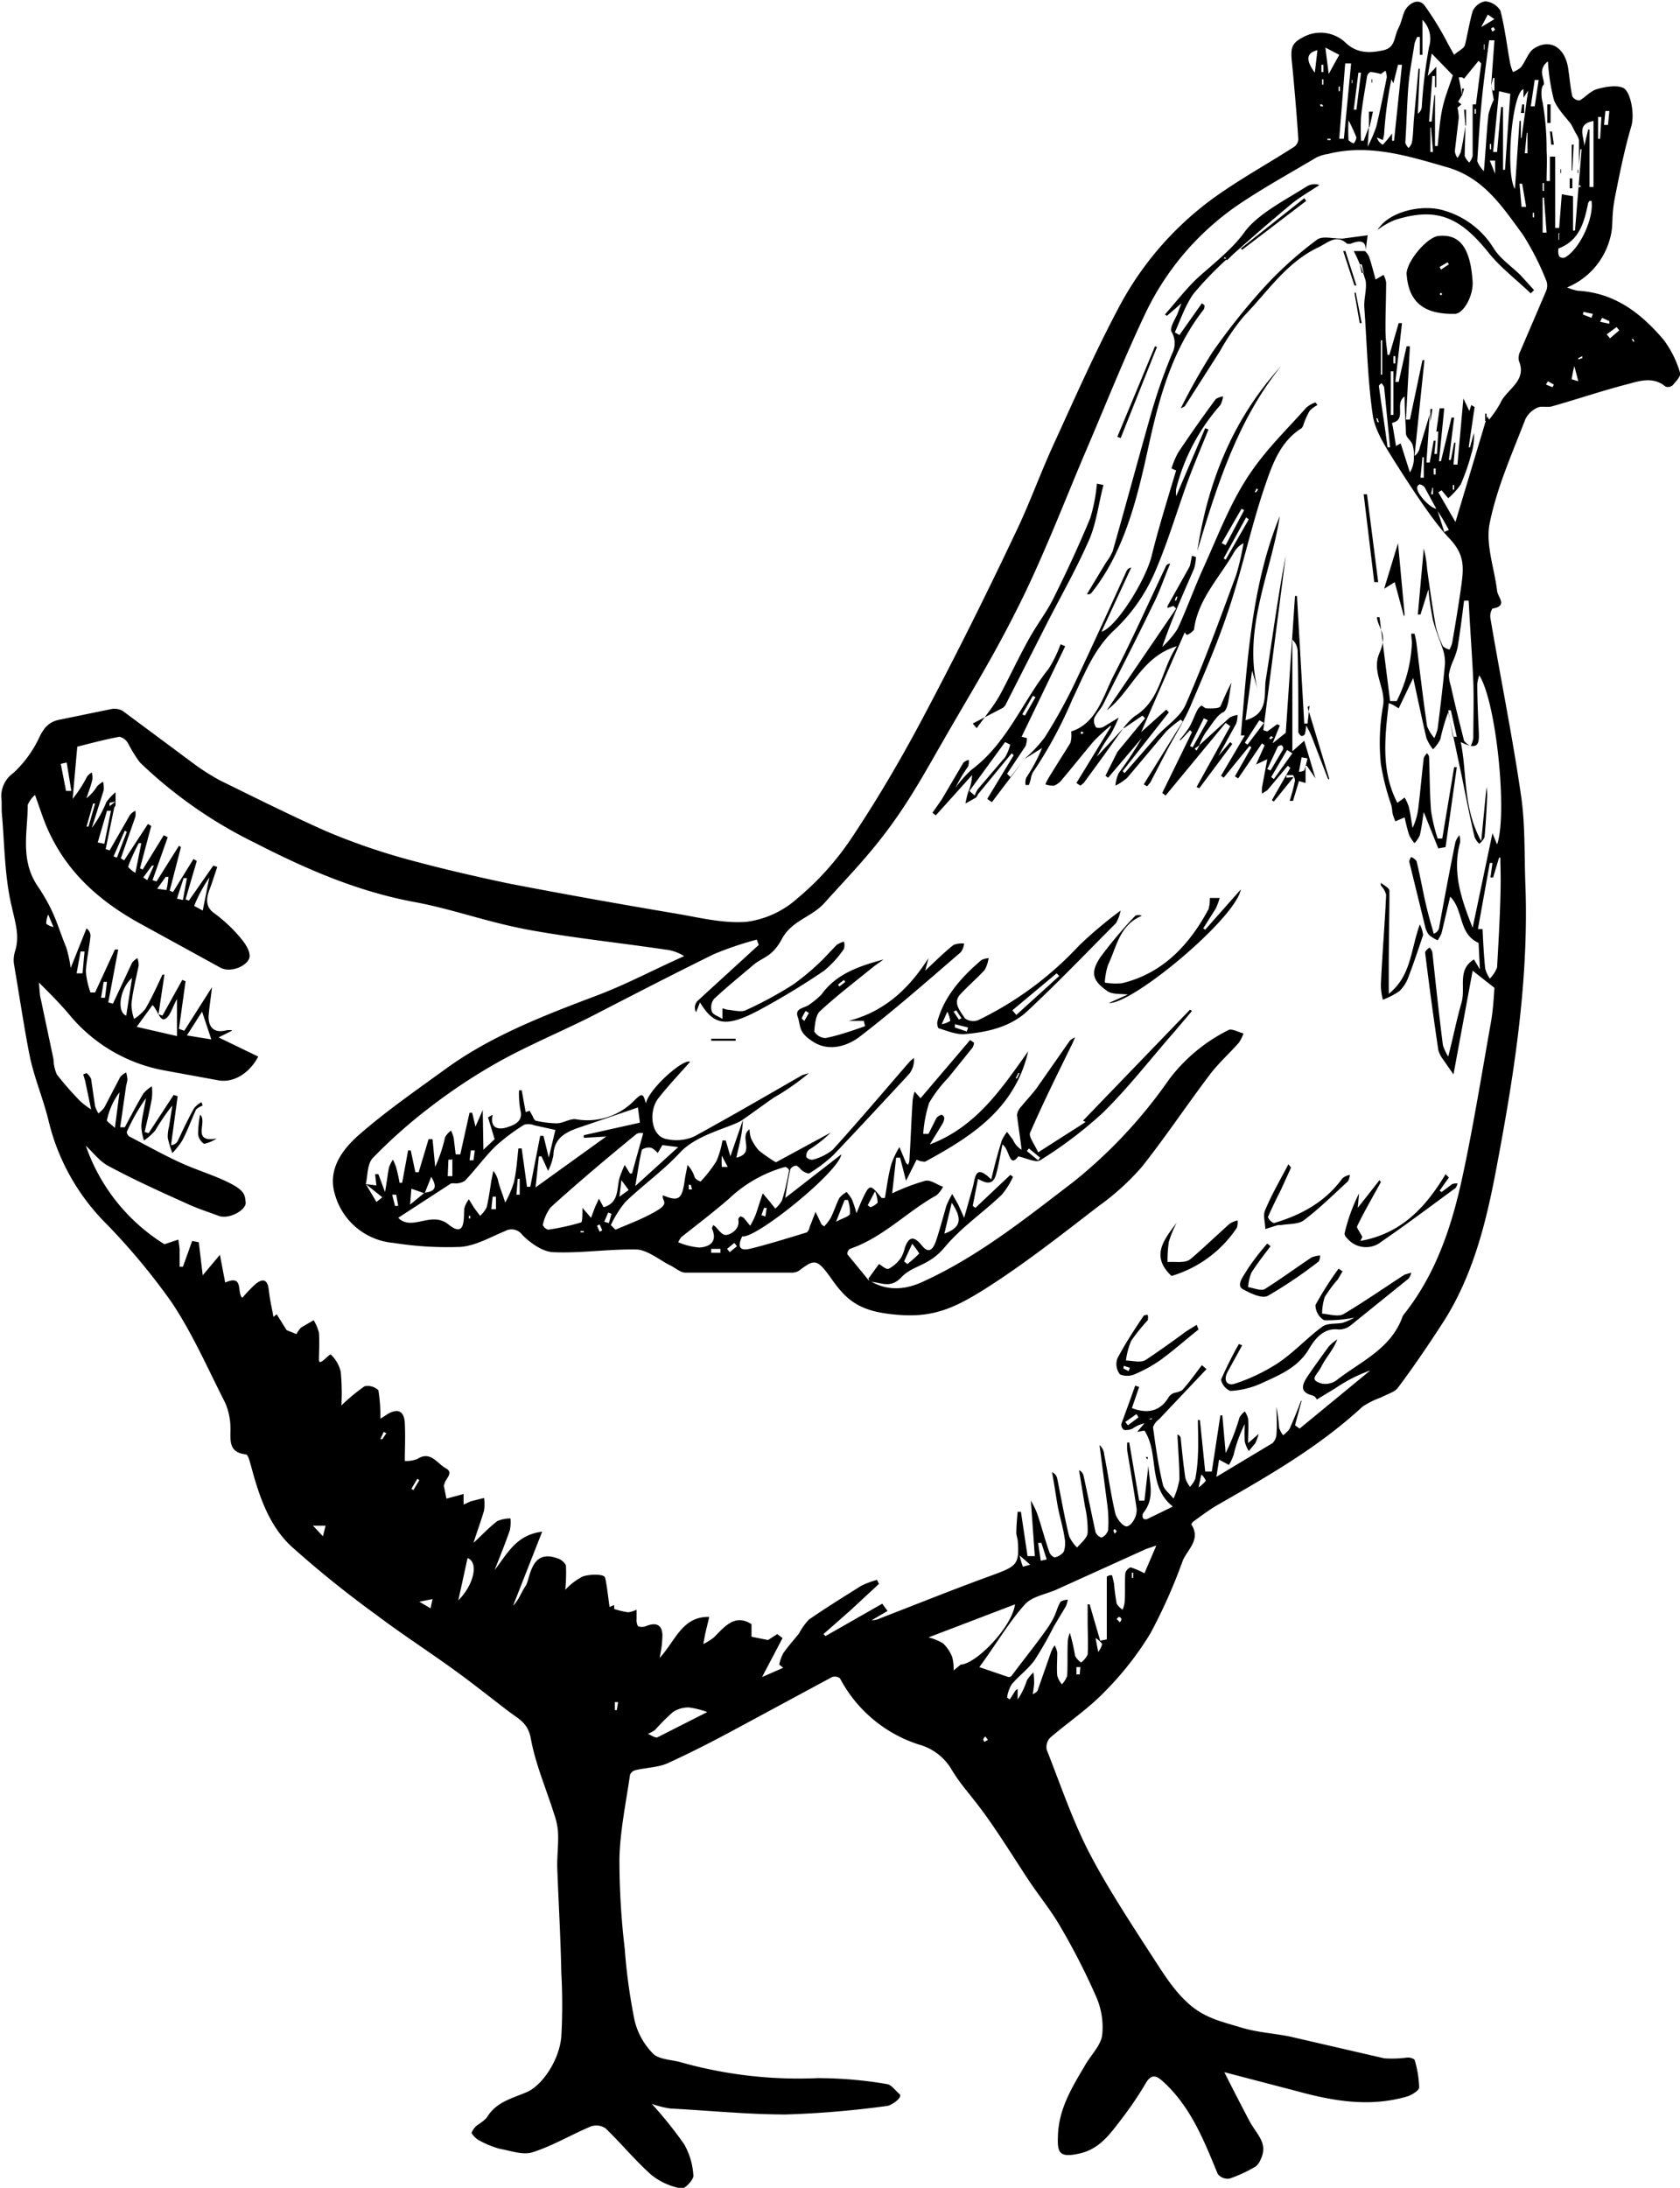 <svg id="chicken_meat_Image" data-name="chicken(meat) Image" xmlns="http://www.w3.org/2000/svg" viewBox="0 0 254.4 331.1"><title>chicken(meat)</title><path d="M260.6,52.5a7.9,7.9,0,0,0,1.6.5c5.6,0.3,9.6,3.4,13,7.4a15.4,15.4,0,0,1,2.5,5c0.2,0.5-.6,1.3-1.1,1.9a1.1,1.1,0,0,1-1.1.2c-1.8-1.5-3.8-.9-5.6-0.4-3.9,1-7.7,2.3-11.6,3.4-0.7.2-1.6-.1-2.2,0.2a3.8,3.8,0,0,0-1.8,1.7c-2,5.2-4.3,10.3-5.4,15.7-0.7,3.2.7,6.9,1.1,10.3,0.1,1,1.7,2.3-.7,2.7a2.1,2.1,0,0,0-.3,1.5c1.5,8.9,3.3,17.7,4.6,26.6,0.7,4.6.5,9.3,0.7,14,0.5,14.6-1.8,28.9-4.5,43.1-1.5,7.9-3.5,15.8-7.9,22.7-2.2,3.4-4.5,6.8-6.9,10-0.5.7-1.7,1-2.6,1.5a12.1,12.1,0,0,0-2.8,1.4c-6.6,6.1-14.3,10.5-22,14.9-1.2.7-2.4,1.6-3.5,2.4a1.1,1.1,0,0,0-.4.5c1.5,2.3-.6,3.8-1.3,5.5a81.4,81.4,0,0,1-4.9,11,47.6,47.6,0,0,1-6.9,8.8c-2.5,2.6-5.5,4.6-8.3,7a2.1,2.1,0,0,0-.5,1.8c2.1,5.3,3.9,10.7,6.5,15.7s6.2,10.5,9.5,15.6c1.7,2.6,3.4,5.4,5.8,7.4s4.9,2.5,7.5,3.3,5,0.9,7.5,1.4l14.3,3.3a17.2,17.2,0,0,0,3.4-.1,1.7,1.7,0,0,1,1.2.3,15.9,15.9,0,0,1,.7,4.2c0,0.5-1.2,1.2-1.9,1.4-5.6,1.6-11,.7-16.5-0.8l-11.1-2.9c1.3,2.6,2.5,4.9,3.7,7.2s3,3.5,1.8,6a2.5,2.5,0,0,1-.8,1.1,21.6,21.6,0,0,1-3.9,1.8,1.9,1.9,0,0,1-1.8-.7c-2.1-5.1-4.1-10.2-8.3-14-0.8-.7-1.6-1.3-2.5.1a53.4,53.4,0,0,1-3.7,5.5c-1.7,2.2-3.3,4.6-6.4,5.3s-3.4-.1-3.3-2.6c0.1-4.2,2.2-7.5,4.2-10.9,0.9-1.5,2.3-2.9,2.5-4.4a11.4,11.4,0,0,0-.9-5.8,100.2,100.2,0,0,0-5.3-10.4c-1.4-2.5-3.3-4.8-4.9-7.2s-4.2-6.6-6.5-9.8-3.7-4.5-5.2-7a8.3,8.3,0,0,0-5-3.8,20.6,20.6,0,0,1-11.9-10,1.3,1.3,0,0,0-1.2-.2l-14.1,7.6c-3.5,1.9-7,3.7-10.7,5.4-1.5.7-3.4,0.7-5,1.1a1.2,1.2,0,0,0-.8.7c-0.6,4.2-1.5,8.4-1.6,12.7a114.5,114.5,0,0,0,.8,13.6,86.9,86.9,0,0,0,1.5,10.9,10.7,10.7,0,0,0,2.8,5c0.9,0.9,2.8.9,4.2,1.3a65.6,65.6,0,0,0,20.7,2.4,62.2,62.2,0,0,1,10.5.9c0.7,0.1,1.3,1,1.9,1.5s-1.2,1.7-1.8,1.8a146.9,146.9,0,0,1-15.4,1.3c-5.8,0-11.7-.6-17.5-0.9a15.5,15.5,0,0,1-2.8-.7,61.2,61.2,0,0,1,4.9,6.1,10.8,10.8,0,0,1,1.4,4.8c0,0.6-1.3,2-1.8,1.9a10.2,10.2,0,0,1-4.5-2c-2.5-2.2-4.6-4.8-7-7.1a2.5,2.5,0,0,0-2.2-.3c-2.9,1.2-5.7,2.9-8.8,3.9-1.5.5-3.3-.2-5-0.5A14.2,14.2,0,0,1,96,333a3.2,3.2,0,0,1-1.3-1.2,2.8,2.8,0,0,1,.9-1.2,7.6,7.6,0,0,0,1.4-1.1c1.4-2.4,3.8-2.9,6.1-3.9s4.9-4.8,5.2-8.4a86.2,86.2,0,0,0,0-9.6c-0.1-5.2-.4-10.3-0.6-15.5-0.1-1.9.2-3.9,0.1-5.8a10.4,10.4,0,0,0-.6-2.8c-1.2-3.8-2.8-7.5-3.5-11.3-0.4-2.3-1.6-2.9-3.1-4s-5-3.9-7.6-5.8c-4.2-3.1-8.6-5.9-12.7-9a159.6,159.6,0,0,1-12.8-10.3c-3.5-3.2-5-7.8-6.2-12.3-0.2-.6-0.4-1.7-0.8-1.7-2.6-.3-2.3-2.1-2.3-3.9a9.8,9.8,0,0,0-.8-3.9c-2.6-5.1-4.9-10.4-8.1-15.2a98.4,98.4,0,0,0-10.3-12.3,32.8,32.8,0,0,1-8.3-15c-0.8-3.4-2.2-6.6-2.9-10s-1.6-9.3-2.4-14a4.5,4.5,0,0,1,.2-1.9c0.7-2.3,0-4.3-.5-6.6-1.1-4.5-1.1-9.3-1.5-14-0.1-.9,0-1.8-0.1-2.6a4.3,4.3,0,0,1,1.8-3.7,17.2,17.2,0,0,0,3.9-5.3c0.7-1.5,1.5-2.5,3.2-2.8l7.8-1.6a2.5,2.5,0,0,1,1.7.3L52,124.1a35.1,35.1,0,0,0,4.6,3c5.3,2.6,10.7,5.3,16.1,7.7a97.4,97.4,0,0,0,12.1,4.2c5.1,1.4,10.3,2.6,15.5,3.7,8.3,1.6,16.7,3.1,25,4.5,3.7,0.6,7.4,1.6,11.1,1.3A14.3,14.3,0,0,0,144,145a42.9,42.9,0,0,0,8-8.8c3.9-5.8,7.5-11.9,10.8-18.1,4.9-9.2,9.6-18.6,14.1-28.1,2.3-4.7,4-9.6,6.2-14.3,3.2-7,6.3-14,9.9-20.7a48.4,48.4,0,0,1,15.9-17.3c3.4-2.3,7-4.3,10.4-6.5a1.5,1.5,0,0,0,.6-1.1c-0.2-3.3-.5-6.7-0.8-10s-0.7-4.3,1.4-5.4a5.5,5.5,0,0,1,6.6.8c1.8,1.7,3.9,1.5,5.7,1.1s1.6-2,2.2-3.2,0.6-1.8,1-2.7,1.9-2.2,3-.9a45.4,45.4,0,0,1,3.6,5.9l0.9,1.6c0.5-.5,1.4-0.9,1.6-1.4s0.7-3.5,1.2-5.2a2.6,2.6,0,0,1,1.9-1.5,3,3,0,0,1,2.3,1.4c0.7,2.7,1,5.4,1.5,8.1a9.7,9.7,0,0,0,.4,1.2,4,4,0,0,0,1.2-.7c0.7-.9,1.1-2.2,1.9-2.8,2.5-1.7,4.9-.2,5.3,3.2,0.2,1.3.3,2.7,0.6,4a1.3,1.3,0,0,0,1.1.6c0.9-.5,1.6-1.4,2.6-1.7s2.9-.7,4-0.2,1.8,4,1.2,5.9c-1,3.4-1.7,6.9-2.4,10.4s-0.2,4.4-.8,6.5A11.1,11.1,0,0,1,260.6,52.5ZM87.6,189.6l-2-.7-0.2,2.4,2.2-1.8c1.7-.2,1.9-0.9,1-2.4ZM240.9,86l1.1,3.5,0.7-.3-0.9-1.6L240.8,86,239,82.7a1.4,1.4,0,0,0-.7-0.4,0.6,0.6,0,0,0-.4.4C237.7,83.6,239.9,86,240.9,86Zm8.2-64.1,0.2,0.8h0.3V20.8h-0.2L249.1,22l0.5-6.9h-0.8c-0.4,3-.8,5.9-1.1,8.9s-0.5,6.3-.7,9.4a4.5,4.5,0,0,0,1,1.5c0.3-3.3.4-5.9,0.7-8.6a10.9,10.9,0,0,1,.8-2.2Zm-18.5,6.3h0l-0.2,3a21.4,21.4,0,0,0,1.3-3c0.6-2.5,1.1-5,1.6-7.5a2.8,2.8,0,0,0-.2-1l-0.7.5a7.4,7.4,0,0,0-1.6-.3,1,1,0,0,0-.5.7c-0.3,2-.7,4-0.9,6.1a34,34,0,0,0,0,3.6h0.4Zm14.1-4.8h0l-0.6,1,0.5,0.4-0.6.5a7.7,7.7,0,0,1,.2,1.5c-0.2,1.7-.4,3.4-0.6,5.1a2.4,2.4,0,0,0,.4,1,3.3,3.3,0,0,0,.5-0.9c0.3-1.3.5-2.6,0.7-3.9h0c0,1.5-.1,3-0.1,4.5a2.4,2.4,0,0,0,.7,1,2.9,2.9,0,0,0,.5-1c0-2.6,0-5.2,0-7.8h0.5l0.8-6.2-0.4-.4L245,20.9l-0.3-.2h-0.5ZM135.8,178.5a20,20,0,0,1-.2,2c-0.2,1.2-.5,2.4-0.8,3.7,3-.7.3-3.1,2-4.3a4.9,4.9,0,0,0,.2,1.3,7.3,7.3,0,0,0,1.2,1.9,22.1,22.1,0,0,0,2.6,1.8l8.3-4.5a19.2,19.2,0,0,1-3.3,2.6,1.2,1.2,0,0,0-.4,1.1,1.1,1.1,0,0,0,1,.4,8.1,8.1,0,0,0,3-1.5c4-4.4,7.8-8.9,11.7-13.4l0.6-.5a3.5,3.5,0,0,1-.7,2.4c-3.8,4.1-7.6,8.2-11.5,12.3a22.3,22.3,0,0,1-3.7,2.8,2.3,2.3,0,0,1-1.2-.6,2.5,2.5,0,0,0-.7-0.6,1.2,1.2,0,0,0-.9.5c-0.3,1.2-.5,2.5-0.8,4.4l8.5-6.6c-0.4,2.7-13.1,12.9-15,12.4-0.6,1.2-.7,2.3,1.1,1.9s5.8-1.6,8.7-2.5a1.5,1.5,0,0,0,.4-0.8l0.9-2.3,0.9,1.9,0.4,0.3a7,7,0,0,0,1-1.3c0.5-1,.8-2,1.3-3a4,4,0,0,1,1.1-.9,6.6,6.6,0,0,1,.8,1.1,20,20,0,0,1,.7,2.1l0.7-1.7c1.3-2.8,1.3-2.8,3.1-.6h0.5c0.3-1.7.5-3.5,1-5.2a12.9,12.9,0,0,1,1.2-2.5l1,2.4,0.3,0.3a2.2,2.2,0,0,0,.2-0.6c0.2-3.1.3-6.1,0.5-9.2a6.8,6.8,0,0,1,.3-1.3l0.9,1,7.5-8.8,0.6,0.4a2.1,2.1,0,0,1-.2.7l-3.7,4.6a19.8,19.8,0,0,0-2.9,3.8,20,20,0,0,0-.9,4.7h0.8c0.4-.8.8-1.6,1.2-2.4a1.5,1.5,0,0,1,.8-0.5,0.7,0.7,0,0,1,.4.5,2.2,2.2,0,0,1-.3.9l-1.9,3.1c7.1-2.7,10.9-8.5,14.9-14.1-2,8.7-8.6,12.9-15.6,16.7a2.6,2.6,0,0,1-1.3-.3l-1.6,3.2-0.9-3.5h-0.6l-0.6,5.4a32.1,32.1,0,0,1,5-1.9c0.8-.2,1.8.6,2.7,0.9a4.1,4.1,0,0,1-1,1.3c-4.5,2.5-8.1,6.4-13.1,8.1a1,1,0,0,0-.4.8l3.2,3.9h0c2.8,1.8,5.7,1.5,8.4.2,8.3-3.8,15.4-9.5,22.6-15a73.6,73.6,0,0,0,14.5-15.5,25.5,25.5,0,0,1,9-7.5c0.5-.3,1.5.3,2.3,0.5a5.8,5.8,0,0,1-.7,1.4c-1.5,1.7-3.3,3.3-4.6,5.1-3.4,4.5-6.6,9.3-10.1,13.7a37.6,37.6,0,0,1-6.5,5.9c-5.2,4-10.4,8.1-15.9,11.7s-8.8,5.2-14.3,4.8-7.7-1.8-10.1-5.2-2.7-3.3-5.1-1.5a2.1,2.1,0,0,1-1.2.3h-16c-0.8,0-1.6-.8-2.5-1.2s-3.2-2.2-4.8-2.3c-4.3-.1-8.6.6-12.8,0.4-1.6-.1-3.4-1.4-4.6-2.6a2,2,0,0,0-2.6-.6c-2.2.9-4.4,2.2-6.7,2.4a51.8,51.8,0,0,1-10.2-.6,10.1,10.1,0,0,1-8.9-7.4c-1.1-3.7,1.1-6.7,3.6-8.9,4.1-3.6,8.6-6.7,13-9.9,7.1-5.2,15.3-8.3,23.5-11.4,4.4-1.7,8.5-3.9,12.8-5.8a6.6,6.6,0,0,0-2.9-1c-6.7-1-13.5-1.7-20.2-2.9s-11.8-3.2-17.8-4.3c-8.6-1.6-16.4-5-24-8.9a68.6,68.6,0,0,1-17.5-12.2,19.8,19.8,0,0,1-1.8-2.9,2.1,2.1,0,0,0-1.3-1c-2.2.4-4.4,1-6.4,1.5l-0.7,7.9a19.7,19.7,0,0,0,2.2-3.4,2.6,2.6,0,0,1,.7-0.6,3,3,0,0,1,.1,1c-0.2,1-.6,1.9-0.9,2.9a6.7,6.7,0,0,0,1.6-1.8,4.2,4.2,0,0,1,.9-0.7,3.8,3.8,0,0,1,.1,1.3c-0.6,1.9-1.2,3.8-1.8,5.7a16.9,16.9,0,0,0,2.2-3.9,7.8,7.8,0,0,1,1.4-1.5c0,0.7,0,1.3,0,2a2.4,2.4,0,0,1-.2.3l-1.3,6.3,0.6,0.2,3.1-5.4a2.5,2.5,0,0,1,.8-0.6,3.2,3.2,0,0,1,0,.9l-2.2,6.3,0.5,0.3,3.6-5.5,0.5,0.3-1.7,6.4,0.4,0.2,3.2-5.2,0.6,0.3-2.3,6.5,0.6,0.2,3.4-5.4,0.3,0.2-1.7,6.6,0.5,0.2,3.1-5,0.5,0.3-1.7,5.8,0.5,0.2,3.7-5.3,0.6,0.2c-0.3.9-.6,1.8-0.9,2.7s-1.4,2.9.3,4.2a23.2,23.2,0,0,1,3.2,2.8c1,1.1,2.3,2.5,2.3,3.8s-2.8,2.7-4.5,1.7l-12.4-6.8c-5.7-3.2-10.4-7.3-13.3-13.3-0.9-1.8-1.5-3.8-2.3-6a4.3,4.3,0,0,0-1.1,1.5c0,4.1-1.2,8.3,1.5,12.3s3,6.1,4.3,9.2a18,18,0,0,1,.7,3.2l2.4-6a1.4,1.4,0,0,1,.6,1.2c-0.2,1.8-.6,3.6-0.7,5.3a12.5,12.5,0,0,0,.7,3.2h0.7l3-6.5h0.5l-1.5,8,0.7,0.2,2.9-6.2a3.1,3.1,0,0,1,.8-0.7,3.1,3.1,0,0,1,.2,1.1c-0.4,2-.9,3.9-1.1,5.9a7.4,7.4,0,0,0,.4,2.2,7.1,7.1,0,0,0,1.7-1.5c1-1.7,1.8-3.5,2.6-5.2h0.3l-0.9,6,0.6,0.2,3-5.4,0.5,0.2-1,7.2,0.8,0.3,4.2-6.6c-0.2,1.8-.4,3-0.5,4.2s0.3,3,2.8,2.3h0.7V165l-2,1,6,2.9c-1.3,2.5-3.7,4-6,3.6l-8.2-1.5a24.3,24.3,0,0,1-14.2-8.2c-1.4-1.7-2.9-3.2-4.8-5.1,0.1,1.2.1,1.9,0.3,2.6l1.9,9a6.3,6.3,0,0,0,.5,2.3,48.9,48.9,0,0,0,3.6,4.1,13.6,13.6,0,0,0,1.6,1.2l-0.9-4.3-0.3-1,0.5-.2a2.2,2.2,0,0,1,.7.9c0.2,1.4.4,2.8,0.6,4.1a4.9,4.9,0,0,0,.5,1.1,4.6,4.6,0,0,0,.9-0.9l2.4-4.6a3,3,0,0,1,.9-0.7,5.7,5.7,0,0,1,.2,1.1,8.6,8.6,0,0,1-.2.9l-0.9,6.3h0.7c0.9-1.7,1.8-3.4,2.8-5.1a5.3,5.3,0,0,1,1.3-1.1,8.4,8.4,0,0,1,0,1.8c-0.3,1.7-.7,3.4-1.1,5.1l0.6,0.2,3.8-5.8,0.6,0.2-1,7.4a1.2,1.2,0,0,0,1-.6c0.8-1.7,1.6-3.4,2.5-5a3.9,3.9,0,0,1,1.1-.9l0.2,0.5a3.3,3.3,0,0,0-1,.6c-0.7,1.5-1.3,3.2-2.1,4.7a11.2,11.2,0,0,1-1.5,1.9,16.6,16.6,0,0,1-.7-2.3,5.8,5.8,0,0,1,.2-1.7l0.5-3.2a31.5,31.5,0,0,0-2.6,3.8,8.6,8.6,0,0,1-1.7,1.5,7.9,7.9,0,0,1-.4-2.2c0.1-1.4.5-2.8,0.7-4.2a29.5,29.5,0,0,0-2.9,5.1,0.9,0.9,0,0,0,.4.7c2.5,1.3,5,2.7,7.6,3.9s5.1,1.9,7.5,3.1,2.4,1.9,2.5,3-2.5,2.6-4.1,2-3.2-1.1-4.7-1.8c-4-1.8-8-3.6-11.9-5.7-1.4-.7-2.4-2.1-3.5-3.1a28.5,28.5,0,0,0,11.9,14.9l2.1-.7a15.2,15.2,0,0,1,.2,1.5c0,0.9,0,1.8,0,2.6H51l1.4-3.9,1,0.2L54,202l2.6-3.1,0.8,4.2c2.9-1.3,1.7,1.6,2.6,2.3a25.8,25.8,0,0,1,1.8-1.9c1.1-1,2-1.1,2.2.7s0.5,2.8.7,4.1l0.5-.4,1.5,2.4,1.5,0.6a4,4,0,0,1,.7-1l1.9-1.1a7.1,7.1,0,0,1,.8,1.9c0.1,1.5,0,3,0,4.1s1.6-1,1.8-.8a5.3,5.3,0,0,1,1.5,2.6,35.3,35.3,0,0,1,.1,5.1,27.5,27.5,0,0,1,3.5-2.9,2.3,2.3,0,0,1,2.1.6,24.3,24.3,0,0,1,.3,4.3l0.8-.5c1.6-1.1,2.8-.9,2.9,1.2s0,3.8,0,5.7a4.6,4.6,0,0,0,1.9-.3c2-1.3,3,.7,4.3,1.4s-0.1,1.6-.2,2.4a1.1,1.1,0,0,0-.1.2l0.4,2,1.5-.4,1.1-.3v1.6l1.1-.5,2-.5a7,7,0,0,1,0,1.9c-0.5,1.7-1.1,3.3-1.6,4.9,1.2-1.1,2.3-2.3,3.6-3.3a5,5,0,0,1,2-.4,6.2,6.2,0,0,1-.1,1.8c-0.7,2-1.5,4-2.3,6,1.9-2.4,3.2-5.3,7.2-5.8L101,252c0.9-.9,1.2-2,1.9-3s0.7-5.6,4.7-4.2a2.2,2.2,0,0,1,1.4,1.1,26.6,26.6,0,0,1-.1,3.7,9.5,9.5,0,0,1,2.6-2c1.1-.4,3.2-0.4,3.4.1s0.5,3,.7,4.5l0.7-.3v0.6a13.3,13.3,0,0,0,2.1.5,3.8,3.8,0,0,0,1.3-.4V254a2,2,0,0,0,.2,1.1,1.6,1.6,0,0,0,1.2,0c1.7-.7,2.6-0.1,2.5,1.7s-0.2,1.8-.4,3.1c2.4-2.6,3.4-6.3,7.5-6.2l-0.6,2.5c-0.1.5-.2,1.1-0.3,1.6a7.8,7.8,0,0,0,1.6-1c1.7-1.7,3.2-3.6,5.7-2v1.9l2.5,0.5,1.4-.9,0.8,0.6-3.1,5.9,3.2-1.4-0.6-.5a6.9,6.9,0,0,1,.6-1.7c0.7-1,1.6-2,2.4-3a9.2,9.2,0,0,1,1.5-2.1c2.6-1.8,5.2-3.4,7.9-5.1a12.6,12.6,0,0,1,2.4-.9l0.3,0.6-4.2,3.9-4.2,3.7,0.3,0.3,8.6-4.9,0.8,1.1-2.4,1.4a2.8,2.8,0,0,0,1.3-.3c5.7-2.2,11.4-4.5,17.2-6.6,3.5-1.3,3.9-1.6,3.6-5.3a8.4,8.4,0,0,1-.2-0.9c0-1.1.1-2.2,0.2-3.3h0.5l1,6.7H180l-0.6-8.4a15.2,15.2,0,0,1,.9,1.8c0.7,2,1.2,4,1.9,6a1.4,1.4,0,0,0,.8.8,2.3,2.3,0,0,0,1.4-.9,4.1,4.1,0,0,0,.1-2.1c-0.2-1.4-.6-2.7-0.9-4.1s-0.6-3.8-1-5.8a1.3,1.3,0,0,1,.8,1c0.6,2.9,1.1,5.9,1.8,8.7a5.8,5.8,0,0,0,1.2,1.7c0.6-.7,1.5-1.4,1.6-2.2a16,16,0,0,0-.4-4c-0.3-1.8-.6-3.7-0.9-5.5a1.2,1.2,0,0,1,.7.9c0.6,2.8,1.2,5.7,1.8,8.5a1.5,1.5,0,0,0,.9.8,1.9,1.9,0,0,0,1-1.1,19.9,19.9,0,0,0-.1-3.7c-0.4-3.1-.8-6.1-1.2-9.2a2,2,0,0,1,.7,1.4c0.6,3,1,6,1.7,9,0.2,0.7,1.1,1.9,1.7,1.9s1.7-1.4,1.5-2.8-0.9-5.7-1.4-8.6a8.7,8.7,0,0,1,0-1.3h0.3l1.5,8.8h0.8l0.6-5.3c0.1,2.4,1.1,4.9-.8,7.2a1,1,0,0,0,0,.8,0.7,0.7,0,0,0,.6.1l3.9-1.9c-3.9-3.1-2-8-4.3-11.5l-1.1.2,1.1-1.3a5.1,5.1,0,0,0-1.8.8,2.3,2.3,0,0,1-1.3.2,1,1,0,0,1-.4-0.9c0.7-1.9,1.4-3.8,2.1-5.8l0.6,0.2-1.1,3.2c2.4,0.9,4.3.5,5.6-1.7a1.7,1.7,0,0,1,.8-0.6,3.8,3.8,0,0,0,1.2-.4c1.1-1.2,2-2.5,3-3.8l0.7,0.6-7.2,7.6a2.5,2.5,0,0,0-.9,1.2c0.4,2.9.8,5.8,1.5,8.7,0.2,0.8,1.1,1.4,1.6,2.1a11.5,11.5,0,0,0,.9-2.9c0-2.2-.2-4.5-0.3-6.8a0.7,0.7,0,0,1,.5.6c0.2,2,.4,4,0.7,6a4,4,0,0,0,.7,1.3,3.9,3.9,0,0,0,.8-1.2,24,24,0,0,0,.4-3.6c0.1-1.8,0-3.6,0-5.3H205l0.8,7.8h1l1.3-8.5h0.3l0.5,5.7a32,32,0,0,0,2.1-5.4,3.2,3.2,0,0,1,.8-0.9,3.5,3.5,0,0,1,.5,1.1c0.1,1.1,0,2.3,0,3.7l1.6-1.4a8.8,8.8,0,0,1-.5,1.4l-1,1.2a5.3,5.3,0,0,1-.6-1.4,23.8,23.8,0,0,1,0-2.7,21,21,0,0,0-1.7,4.7,9.2,9.2,0,0,1-.7,1.5l-1.5-.8-0.4,2.6,8.5-5.1a2.1,2.1,0,0,0,.6-1.5c0.1-1.3,0-2.7,0-4a31.6,31.6,0,0,1,.4,3.2,3.8,3.8,0,0,0,.6,1.1,3.9,3.9,0,0,0,1-1c0.6-1.4,1.2-2.8,1.7-4.2h0.1l-1,3.7,0.7,0.5,10.7-8.8a23.2,23.2,0,0,0-5.3,2.7l-2.8,1.7a1.1,1.1,0,0,0-.6-0.6c-2.1-.5-1.6-1.7-0.8-2.9s2.1-3,3.2-4.5a6.9,6.9,0,0,1,1.3-1.1c-0.6,1.6-1.7,2.7-2.4,4.1s-2,2,.1,2.6a2.9,2.9,0,0,0,2.3-.6c3.6-2.8,8.2-4.7,9.9-9.6l0.2-.3c4.7-5.9,7.1-12.9,8.7-20.1s3-15.8,4.4-23.7c0.4-2.1.5-4.2,0.6-5.6l-3.3-2.6-2.9,15.7-1.6-2.3a4,4,0,0,1-.7-1.4q-1.1-7.4-2-14.8a1.8,1.8,0,0,1,.7-0.7,2.1,2.1,0,0,1,.4.7c0.5,4.7,1,9.4,1.6,14.1a8.2,8.2,0,0,0,.8,1.7c0.8-3.1,1.3-5.7,2-8.1s-0.7-5,1.9-6.6l0.9,1.5-0.2-4c-3.1-1.4-2.2-4.9-4.3-7-0.5,2.1-.9,3.8-1.3,5.5a5.3,5.3,0,0,1-.6,1.1,5.5,5.5,0,0,1-1.3-.8,3,3,0,0,1-.6-1.3l-2.4-9.8a1.4,1.4,0,0,1,.3-0.7,2.1,2.1,0,0,1,.8.6c0.6,2.4,1,4.9,1.6,7.3s0.7,2.5,1,3.7a1.2,1.2,0,0,0,.8-0.8c0.8-4.4,1.6-8.7,2.5-13.1a3.4,3.4,0,0,1,.6-1,3.4,3.4,0,0,1,.1,1.1c-1.2,4.4.1,8.4,1.9,12.9l3-14.3,0.7,1.7c1.6-4.5-.1-21.6-2.7-25.6a6.1,6.1,0,0,0-.3,1.3c0,2.2.1,4.4,0.2,6.6s0.3,3.7-2.7,2.2c1,4.9.3,9.9,3.1,15l0.8-8.2a8.1,8.1,0,0,1,.1,1.4c-0.1,2.1-.2,4.1-0.4,6.2a2.7,2.7,0,0,1-.8,1,3.2,3.2,0,0,1-.7-1c-0.7-3-1.3-6-1.9-9l-2.1-9.9a29.1,29.1,0,0,0-1.2,4.1,5.9,5.9,0,0,1-1.1,1.5,7.1,7.1,0,0,1-1-1.7c-0.7-3-1.3-5.9-2-9.1l-2.2,4.6-0.8-.5-0.7-.3c-0.6,5.2-1.2,10.3,1.3,15.1l1.1-.8a7.2,7.2,0,0,1,.6,1.3c0.3,1.1.4,2.2,0.6,3.3a9.5,9.5,0,0,0,.9-3.3c0.3-2.4.5-4.8,0.8-7.3a2,2,0,0,1,.5-0.7,1.3,1.3,0,0,1,.3.5c0.1,2.7.1,5.5,0.3,8.2a26.5,26.5,0,0,0,1,4.2h0.7l1.8-10.8h0.4l-1.7,12.1-1.1.2-2.2-5.5c-0.2,1.1-.3,2.3-0.6,3.5a4,4,0,0,1-.8,1.2,5.2,5.2,0,0,1-.8-1.2c-0.3-.9-0.5-1.8-0.7-2.7l-1.4.6a8.6,8.6,0,0,1-.4-1.1c-0.1-.5-0.1-1.1-0.3-1.6a36.2,36.2,0,0,1-1.5-6,31.7,31.7,0,0,1,.3-8.6c0.6-2.8-1.8-5.2-.5-8.2s-0.2-3.6-.4-5.4h0.4l1.6,12.7h1a21.4,21.4,0,0,0,2.3-8.8c0-.4-0.1-0.9-0.1-1.4h0.5a11.6,11.6,0,0,1,.3,1.5c0.5,4.2,1,8.4,1.6,12.5a6.4,6.4,0,0,0,1.1,1.8,7.6,7.6,0,0,0,.5-1.4c0.4-3.2.8-6.5,1.1-9.7a6.2,6.2,0,0,0-.3-2.3c-0.5-1.5-1.1-2.9-1.5-4.4a45.1,45.1,0,0,1-.7-4.7l-1.2,3.8H238l0.9-10a17.3,17.3,0,0,1,.5,3.1c0.4,2.9.8,5.7,1.3,8.6a13.5,13.5,0,0,0,1.1,3.1,2.2,2.2,0,0,0,1,.5,4.9,4.9,0,0,0,.4-1c0.5-2.9,1-5.9,1.4-8.8s0.4-4.7-1.9-7.1-5.7-7.6-8.3-11.7c-1.3-2.1-2.8-4.4-3.2-6.7-0.8-5.4-.9-10.9-1.3-16.4-0.1-1.4.4-2.8,0.2-4.1a25.2,25.2,0,0,0-1.8-4.5H230a3.3,3.3,0,0,1,.6.8c0.4,1.2.7,2.4,1,3.5l1.2-.7a3.7,3.7,0,0,1,.4,1.1c0,2.3-.1,4.5-0.1,6.8s0.2,2.8.3,4.2h0.3l1.4-4.8h0.5l-1,8.9h0.5l1.2-5.4h0.5l-0.6,11.1h0.6l1.9-9H239l-1.5,14.5a2,2,0,0,0,.8-1.3l1.5-5h0l-0.5,7.3h0.5l0.6-3.3h0.3l-0.2,2h0.4l0.2-3.4h-0.3l0.5-3.5h0.7l-0.8,8h0.3l1.6-6.6h0.4l-0.8,6.4H243l0.5-2.6h0.2l-0.3,3.3H244l0.9-10,0.9,1.9,0.3-.9,0.5,0.3-0.9,6.1h0.2l0.6-2.2a9.1,9.1,0,0,1-.4,3.2,31.8,31.8,0,0,1-1.6,4.6,10.2,10.2,0,0,1-1.9,2.1l-1-1.2-0.5.3,2.6,4.5,4.8-16,0.3,0.5a16.5,16.5,0,0,0,1.7-2.5c0.9-2.1,4.1-3.3,2.8-6.4a2.1,2.1,0,0,1,.2-1.4l3.9-9.1a2.2,2.2,0,0,0,.1-1.5,41.3,41.3,0,0,0-3.6-7.1c-3.1-4.2-5.9-8.6-11.5-10.2s-11.7-3.6-18-2a6.5,6.5,0,0,0-1.7.5c-3.7,2.2-7.5,4.3-11,6.6a41.6,41.6,0,0,0-14.8,16.7c-3.3,6.9-6.1,14-9.1,21s-6.2,15.4-9.9,22.9-6.9,12.7-10.5,18.9-5.7,10.2-9.1,14.9-6.7,8-10.2,11.9c-1.9,2.1-4.9,2.6-6.4,5.4s-2.9,2.7-4.4,4-4,3.3-5.9,5.1a2.1,2.1,0,0,0-.3,1.9c0.2,0.5,1,.7,1.6,1.1v-1.6l0.7,0.2c1,0.1,2.1.4,2.8,0.1a58.6,58.6,0,0,0,7.2-3.9,36.8,36.8,0,0,0,4.5-3.8l2.1-2.2a3.9,3.9,0,0,1,1.1-.5,2.1,2.1,0,0,1,0,1.1,15.8,15.8,0,0,1-3,3.3,111.9,111.9,0,0,1-9.9,6c-4.9,2.6-6.8,2.3-8.9-1.2l-0.6,1.5a1.5,1.5,0,0,1,.2-1.7l9.3-8.5-0.3-.8a50.2,50.2,0,0,0-6.5,2.2c-6.3,3.1-12.5,6.3-18.7,9.5-4.6,2.3-9.4,4.3-13.9,6.8a86.7,86.7,0,0,0-10.3,6.8,78,78,0,0,0-8.7,7.7c-0.9.9-.8,2.6-1.1,4l1.6,2.7,0.9-.7-2.5-2,1.6,0.2-0.2-1.7h0.5l1,2.7c0.3-1.6.4-2.7,0.6-3.7a4.9,4.9,0,0,1,.6-1.2,8.1,8.1,0,0,1,.5,1.2c0.2,0.8.4,1.6,0.5,2.3h0.4l0.9-4.9h0.4l0.7,3.3h0.5l1.5-5h0.6l0.4,4.2a23.4,23.4,0,0,0,1.5-4.5,3.3,3.3,0,0,1,.9-1,6.3,6.3,0,0,1,.4,1.1c0.1,0.8.2,1.7,0.3,2.5h0.7l1.4-6.3h0.4l0.5,2.1,1.1-2.5L96.5,183l1.7-1.6-1-3.3,0.7-.4c-0.5,2.4,1.3,2.2,2.2,1.9s2.5-.8,2-2.6a13.9,13.9,0,0,1-.2-3h0.4l0.6,3.3,0.6-.2L104,178a1.2,1.2,0,0,0,.4.6,15.5,15.5,0,0,0,3.2.4c1,0,2.1-.8,3-0.6a9.9,9.9,0,0,0,8.7-2.8c1.2-1.2,1.4-1.2,1.8.4,0.5-2.3,5.8-6.9,6.7-6.3-1.6,1.8-3.3,3.6-4.8,5.5s-1.2,5.8,1.3,6.2a6.7,6.7,0,0,0,4.1-.4c5.5-3,11-6.2,16.4-9.3l1-.3a36.3,36.3,0,0,1-5.3,3.7c-1.6,1.1-3.2,2.3-4.8,3.4s-6.8,2.1-9.4,4.9-5.6,4.9-8.3,7.5a16.3,16.3,0,0,0-2.2,3.5l0.7,0.7c2.1-.9,4.3-1.7,6.3-2.9s0.6-1.5.9-2.3c2.4,1,2.9.6,3.3-2.4,0.1-.7.3-1.5,0.4-2.2a4.5,4.5,0,0,1,1.1,1.9,1.6,1.6,0,0,0,.9.6,19.7,19.7,0,0,0,2.4-3.1,13.7,13.7,0,0,0,.9-3.1h0.5l0.7,2.4Zm55.5,68.9h0.4c0.1,0.4.2,0.8,0.3,1.3a29.8,29.8,0,0,0,.4,3,2.8,2.8,0,0,0,.9.9,4.4,4.4,0,0,0,.3-1.1c0.1-1.5,0-3,.1-4.4a1.3,1.3,0,0,1,.8-0.9,11.3,11.3,0,0,1,2.1.9l1.8-4.2-1.5.5-13.7,6.2c-1.6.7-3.6,1-4.7,2.2-2.5,2.8-4.4,6.1-6.9,9.5l4.4,1.5a0.6,0.6,0,0,0,.5-0.2c1.7-2.3,3.5-4.5,5.2-6.9s1.4-2.9,2.2-4.3a2.2,2.2,0,0,1,1.1-.3,4.8,4.8,0,0,1-.3,1l-1.8,3a56.1,56.1,0,0,1-2.9,5.1c-1,1.4-2.4,2.4-3.5,3.7a5.2,5.2,0,0,0-.7,2l0.4,0.3,0.9-1.4,0.3-.2v1.6a11.3,11.3,0,0,0,1.4-2.9,5.7,5.7,0,0,1,1-1.2,13.5,13.5,0,0,1,.1,1.5c0,0.5-.1,1-0.2,1.8a2.3,2.3,0,0,0,.7-0.5l2.1-6a5.6,5.6,0,0,1,.5-0.9,3.6,3.6,0,0,1,.4,1.1c0,1.2-.1,2.3,0,3.5a3.6,3.6,0,0,0,.7,1.3,3.4,3.4,0,0,0,.8-1.3c0.1-1.7,0-3.5.1-5.3a5.3,5.3,0,0,1,.3-1.2,27.4,27.4,0,0,1,.8,3.5,3.1,3.1,0,0,0,.9,1,3.2,3.2,0,0,0,1-1.2c0.1-1.7,0-3.5,0-5.2s0-1.6,0-2.4h0.3l1.6,5.5,1-.2v-9.5ZM83.6,193.3c2.1,2.1,5-1.1,7.6,1s2.3-.8,2.4-2.4a4.1,4.1,0,0,1,.7-1.4l0.8,1.3,0.9,1.2a4.3,4.3,0,0,0,1-1.3c0.3-1.3.5-2.7,0.7-4l0.3-1.5a3.8,3.8,0,0,1,.8,1.8c0.3,1,.7,2,1,3a16.6,16.6,0,0,0,1.3-3c0.4-1.7.5-3.4,0.7-5.2h0.5l0.8,5.8h0.5l1.5-7.7h0.5l0.8,3.3,1-4.2-3.2-.7a2.4,2.4,0,0,0-1.5-.1,29.8,29.8,0,0,0-4.4,3.3c-1.6,1.6-3,3.5-4.6,5.2a2.7,2.7,0,0,1-1.4.4,2.7,2.7,0,0,0-.7,0Zm47.7,1.1,0.3,0.2c0.5,0.5,1,1.3,1.6,1.3s2.2-.8,1.9-2.3a0.6,0.6,0,0,1,.3-0.5,0.8,0.8,0,0,1,.6.3l0.9,1.1c0.3-.5.6-1.1,0.8-1.6s0.4-1.2.6-1.8l0.5-1.5,1.1,1.3,0.8,1a4.4,4.4,0,0,0,1-1.2c0.5-1.5.8-3.1,1.1-4.6a0.9,0.9,0,0,0-.6-0.5,20.1,20.1,0,0,0-8.5,4.8c-2.3,2-4.8,3.9-7.2,5.8a3.3,3.3,0,0,0-.5.8,10.5,10.5,0,0,0,3.2.8c1.6-.1,2.8-0.9,1.9-2.9Zm-10.6-13.9a1.5,1.5,0,0,0-1,.1c-4.4,3.6-8.8,7.3-13,11.1a6.4,6.4,0,0,0-1.2,2.7,1.3,1.3,0,0,0,.8.7,35.6,35.6,0,0,0,5-1.1c0.2-.1.2-1.2,0.2-2.2l1.3,1.5,0.6-1.6,0.6-1.3,0.7,1.3c2.5-.7,1.9-3,2.5-4.7a17.6,17.6,0,0,1,.7-1.7l0.8,1.3h0.3ZM258.1,32.7h0.7V43.5h0.6l0.4-5.1,1.7,0.3v5.2h0.3l1-12.3h-0.2L262.4,34c0-1.5,0-2.6,0-3.8a2.9,2.9,0,0,0-.4-0.9c-0.3-.5-0.5-1-0.8-1.5s-2.1-2.3-2.6-3.7a31.4,31.4,0,0,1-.9-5.8,2,2,0,0,0-.9,1.6c0,0.7.5,1.8,0.2,2s-0.4,1.6-.1,2.6a41.5,41.5,0,0,1,.6,7.3c0.1,1.5,0,3.1,0,4.6h0.5V32.7ZM245.7,99.9h-0.7c-0.3,2.4-.6,4.8-1,7.2a11.6,11.6,0,0,1-.7,2,8.5,8.5,0,0,0-.6,2,5.6,5.6,0,0,0,.3,1.7c0.6,2.8,1.3,5.5,2,8.3a2.6,2.6,0,0,0,1,.8,4.1,4.1,0,0,0,.4-1.2c0-2.8.1-5.7,0-8.5S245.9,104,245.7,99.9ZM177,251.8l-13.1,5a7.9,7.9,0,0,1,2.2.9,5.7,5.7,0,0,1,1.4,2.1,7.3,7.3,0,0,1,.2,2l1.1-.9H169C171.6,260.4,176.6,255,177,251.8Zm-57.1-75.2-8.5,2.9c-2.1.7-4.2,1.5-4.3,4.3a8.5,8.5,0,0,1-.8,2.4l-1-2.2h-0.4l-0.5,4.7,10.7-7.7-3.4.2v-0.4l8.5-1.9Zm127.9-27c0.1,2.1.2,4,.4,6a5.5,5.5,0,0,0,.7,1.5,4.7,4.7,0,0,0,1.1-1.7c0.2-3.5.4-7,.5-10.5s0-4,0-6.1h-0.2l-0.9,3H249l0.3-2.2h-0.4l-1.8,10h0.7Zm-9.6-135h-0.3a6,6,0,0,0-.4,1c-0.3,2-.7,4-0.9,6.1s-0.3,6-.5,8.9a2,2,0,0,0,.5.8,2.3,2.3,0,0,0,.5-0.8c0.2-1.1.2-2.3,0.3-3.5l0.7-7.7h0.2L238,26.2a1.4,1.4,0,0,0,.6-1.1,75.8,75.8,0,0,1,1.1-9,4.1,4.1,0,0,0-1-4.1v5.3h-0.4V14.6Zm2.3,16.5h0.5c0.2-1.9.3-3.7,0.7-5.6s1.1-3.5,1.6-5.1l-3.2-3.3-0.6,3.4,1.3-1.4v3.1h-0.2V20.5h-0.4l-0.5,6.9h0.4l0.4-4h0.1v7.7Zm-6.4-.8h0.3l1.2-11.5H235l-0.7,2.8-0.3-.6a58.9,58.9,0,0,0-1.1,8.2,6.6,6.6,0,0,1-.2,1l-0.9-.4a1.8,1.8,0,0,0,.9,1.1,16.7,16.7,0,0,0,1.4-1.7v1.2Zm19.9-7.8c-1.7.4-2.8,12.6-1.3,15.1l0.7-10.3h0.2v2.6h0.1l1-7.2L254,23.8ZM130.4,268.1a12.6,12.6,0,0,0-2.8-.7,4.3,4.3,0,0,0-2.4.7,31,31,0,0,0-2.7,2.7,4.9,4.9,0,0,1-1.1.6c0.5,0.2,1.2.7,1.5,0.5Zm-6.8-85.8-0.7,1.2a2.9,2.9,0,0,0-1-.8,1.8,1.8,0,0,0-1.4.3c-0.4,1.6-.6,3.2-1,5.5l6.5-5.9ZM250.3,22.8L249.4,32H250l0.6-6.8h0.3v9.5h0.3L252,23.2ZM46.4,161.1L44,164.4l6.1,1.4v-5.6c-0.7,1.2-1,2.6-1.8,3S47.2,161.9,46.4,161.1ZM236,69c-1.6,1.1.4,3.5-1.9,4a2.4,2.4,0,0,0,.1.5l0.5,3,0.7-.4,1.4,4.4a4.2,4.2,0,0,0,.6-2.4,5.1,5.1,0,0,0-.2-1.8c-0.2-.6-1-1.1-1-1.7S236,71,236,69Zm28.3-29.6h-0.3l-0.2.3c-0.6,2.9-1.3,5.7-4.5,6.9a2.1,2.1,0,0,0,.1,1.2,0.9,0.9,0,0,0,.8.2C262.4,46.9,264.7,42.1,264.3,39.4Zm0.4-12.1c-2.8.4-1.5,2.4-1.5,3.8l0.6-2.5H264v8.7h0.6V27.3Zm-36.8-8.7H227L226.1,30h0.7ZM92.7,251.2c2.4-2.4,3.1-5.8,1.4-6.4ZM51.6,165.7l3.7,0.6-1.4-4.2Zm-9.2-2.9,0.9-5.8C41.5,158.5,40.9,162.1,42.4,162.7Zm-1.7,16.9,0.7-5.4a10.7,10.7,0,0,0-1.9,4.2C39.4,178.7,40.1,179.1,40.7,179.7Zm192.7-103h0.4c-0.3-3-.6-6.1-0.9-9.1a1.8,1.8,0,0,0-.4-0.6,1,1,0,0,0-.4.4C232.5,70.4,233,73.5,233.4,76.6ZM54,146.8l1-5a22.1,22.1,0,0,0-2.3,4.3ZM38.1,136.5l1,0.2,1-5H39.5Zm-4.8-7.8h0.8l-0.7-4.3-0.9.2ZM224,16.2l0.5,4,1.6-2.9ZM44.7,136.6H44.3c-0.6,1.2-1.2,2.4-1.6,3.6a4.8,4.8,0,0,0,1.1.9ZM257.1,38.9h-0.2v5.3h0.6ZM234.3,65.2h-0.4v6.6h0.4V65.2ZM222.4,20l0.4-3.4C221.1,17,221,18.1,222.4,20ZM149.9,193.9c1.1-.6,2-0.8,2.1-1.2a5.4,5.4,0,0,0-.3-2.1h-0.5ZM227.5,27.2a30.1,30.1,0,0,0,0,3,1.9,1.9,0,0,0,.8.5,1.9,1.9,0,0,0,.4-0.9A27.2,27.2,0,0,0,227.5,27.2ZM36.1,153H35.5l-0.6,3.3h0.9ZM229.4,20H229l-0.7,5.6h0.4Zm3,45.7h0.2V60.5h-0.2v5.2Zm22.7-40.6h0.6l0.6-4h-0.6ZM50.1,145l0.9,0.2,0.6-3.3H51.1ZM181,242.5h-0.5l0.4,2.7,0.9-.2ZM253.7,40.3h0.7l-0.6-3.5h-0.4ZM42.5,134.9l-0.3-.2-1.7,3.9,0.5,0.2Zm200.8-14.4h0.6l-0.9-4h-0.4ZM240,28.3h-0.1v3.7h0.4ZM48.8,141.7H48.4l-1.3,1.8,1.4,0.2A11.9,11.9,0,0,0,48.8,141.7Zm105.9,49.7,0.4,0.3a2.6,2.6,0,0,0,1.1-.7,4.4,4.4,0,0,0-.4-1.7Zm-63-6.9H91.2L91.1,187h0.7v-2.6ZM238.9,78.2h-0.2l-0.3,3.1h0.5V78.2ZM38.6,160h0.6l0.3-2.4H39ZM265.3,30h0.3l0.2-3.3h-0.5V30ZM101.5,189.8H102v-2.4h-0.3ZM266.6,59.6l0.5,0.6,1.4-1.2-0.4-.5ZM45,141.8l0.6,0.4,1-2.2H46.3Zm150.7,81.7-0.3-.5-1.7,1.2,0.4,0.5ZM249.6,11.9l-1-.7-1,1.9ZM117.1,190.1l1.4-1-1.1-1.5Zm-33.8-.3H82.7c0.1,0.6.3,1.1,0.4,1.7h0.5ZM37.7,130.6H37.4l-1,3.5h0.3Zm60.8,59.5H97.9L97.7,192h0.7v-1.9Zm-9.7,60.9-2,.4,1.7,1Zm-16.6-9.5,0.4-1.6H70.7ZM267,25.8h-0.6l-0.2,2.1h0.6ZM134.9,197.6l-0.4-.5-1.1.9,0.4,0.5ZM254.2,32.2h0.4V29.1h-0.1Zm8.1,34.5-0.6-2.3a15.9,15.9,0,0,0-.4,2ZM248.9,33.3l0.8,2v-2h-0.9ZM177.7,244.4a10.8,10.8,0,0,0,.5,1.7l1.1-.3Zm-45.1-60.5a14.3,14.3,0,0,0,0,1.7h0.9Zm-17.8,10,0.7,0.2,0.4-1.4-0.5-.2ZM265.9,57.1l-0.3.6L267,58V57.6Zm-1.6,0,0.2-.6-1.4-.3a1.5,1.5,0,0,0-.1.4ZM132.4,198.6V198h-1.4v0.6h1.4ZM95.2,183.1H94.6l-0.2,1.5h0.6ZM30.6,147.4a3.6,3.6,0,0,0-.3,1.4,2.8,2.8,0,0,0,1.1.5Zm108,45.5,0.6,0.2,0.2-1.3H139Zm51,66.1a3.3,3.3,0,0,0,.6-1.2,3.1,3.1,0,0,0-1-.9Zm15.6-26.8-0.4,1.9a6,6,0,0,0,1.1-1A3.3,3.3,0,0,0,205.3,232.2ZM86.8,233l-0.3-.2-0.9,1.5,0.3,0.2Zm100.1,28.3h-0.6v1.1h0.5ZM257.7,66.7l-0.3.5,1,0.4,0.2-.4ZM116.9,266.6h-0.5v1.2h0.3ZM229.5,50.3h0.3l-0.3-1.3h-0.3Zm-6.1-30.4h0.3V18.8h-0.3v1.1ZM114.1,195.4l0.4-.2-0.4-.9-0.4.2ZM81.8,225.9l-0.4-.2-0.5,1.1h0.3ZM234.6,62.9h-0.3v1.1h0.3V62.9ZM223.4,21.8h0.3V21h-0.2v0.9Zm25.7,9h-0.2v0.8h0.2V30.8Zm-9.1,53h0.3v-1h-0.1ZM226,22.8h0.2V22.1H226v0.7ZM127.7,189h0.4l-0.2-.7h-0.3V189Zm49.4-16.8h0.2l0.4-.8h-0.2Zm78.6-131h-0.3v0.7h0.2V41.1ZM240.7,79.9h-0.3v0.9h0.3V79.9Zm-48,174.6a0.4,0.4,0,0,0,0-.8l-0.3.3A2,2,0,0,0,192.8,254.4ZM262.9,63.2V62.9l-0.6.3v0.2Zm-90,209.1-0.4-.5a1.1,1.1,0,0,0-.3.4,0.5,0.5,0,0,0,.2.4Zm84-234.4h0.2V36.7h-0.2v1.2ZM194.6,247.8h0.3V247h-0.2v0.8ZM249.7,13.5a1.1,1.1,0,0,0-.3-0.4l-0.3.2a1.5,1.5,0,0,0,.2.5Zm13.8,51.8h0Zm-4-21h-0.2v1h0.1V44.4Zm-218.7,86-0.9.2a2.5,2.5,0,0,0,0,.5ZM247.9,16.5h0.2V15.7H248v0.8Zm-4.5,66.6h0.1V82.4h-0.2v0.7ZM231.9,72.9h0.2l-0.2-.6h-0.2Zm14.9-47.4h-0.2v0.7h0.2V25.4ZM228,21.6h0.1V21.1H228v0.5ZM192.1,241.1a1.2,1.2,0,0,0,.3-0.4l-0.3-.3-0.2.2A1.7,1.7,0,0,0,192.1,241.1ZM270.6,60.3h-0.2l0.2,0.4h0.2Zm-7.9-23.1-0.2-.2-0.2.2v0.2Zm-37.9-6.9V30h-0.5v0.2h0.5ZM94.5,193H94.3v0.4h0.2Zm103.2,30.8v-0.2l-0.4.2h0.1Zm-86-28.2v-0.3h-0.5v0.2h0.5Zm112-170.5-0.2-.3h-0.3a0.7,0.7,0,0,0,.1.3h0.4Z" transform="translate(-23.3 -9)"/><path d="M193.4,119.2a10,10,0,0,1,1.7-1.8c4-2.4,4-7,6.4-10.6-5.4,1.6-6.9,6.9-10.6,9.7l10.5-15.4-0.4-.4-0.9.3a0.7,0.7,0,0,1,0-.3l3.2-5.7,0.2-.4,0.3-1.5,0.6,0.2a6.6,6.6,0,0,1-.3,1.8c-1.7,3.9-3.4,7.7-4.8,11.8a13.4,13.4,0,0,0,2.3-2.7c1.4-3,2.5-6.1,3.9-9.2,2.1-4.6,3.9-9.4,6.6-13.6s5.9-7.2,9-10.7a4.2,4.2,0,0,1,1.4-.8l0.3,0.4a4.2,4.2,0,0,0-1.2.9,13,13,0,0,0-.9,2,1.3,1.3,0,0,1-.3.6c-3.2,2-4.4,5.4-5.5,8.6-2,5.8-3.3,11.9-5.2,17.8s-3.9,10.4-6.1,15.6c-1,2.3-2.3,4.4-3.5,6.6l-2.6,5-0.5.6-0.5-.3,5.9-9.5-0.3-.3a16.3,16.3,0,0,0-2.2,1.8l-5.9,7a7.8,7.8,0,0,1-1.8,1.2,6.1,6.1,0,0,1,.5-1.9,53.3,53.3,0,0,0,3.5-5.3l-5.1,6-0.4-.3,1.8-3.6,4.2-5.1-0.4-.4-2.8,1.9h0Zm-0.1,6.5,0.3,0.3,4.8-5.5c1.5-1.7,3.7-3,4.5-5,2.8-6.4,5.2-13,7.6-19.5a38,38,0,0,0,1.1-4.8,3.7,3.7,0,0,0-1.5,1.5c-2.2,3.8-5.4,7-6,11.6a2.5,2.5,0,0,1-1.1.8l-0.3-.4-6.6,15.1,3.8-3.4,0.4,0.4Zm15-34.5,0.6,0.3,2.8-5.3-0.4-.2Zm4.1-3.6-0.4-.3-3.4,6.2,0.3,0.2ZM201.2,99.9h0.2l0.2-.6h-0.2Zm12.6-16.8-0.2-.2-0.3.6h0.2Z" transform="translate(-23.3 -9)"/><path d="M155.1,203.1l-0.3-.6,1.6-2.2c0.4,0.2,1.1.9,1.5,0.7a5.2,5.2,0,0,0,1.8-1.6,4.9,4.9,0,0,0,.6-1.5c0.6-1.8,1.4-1.9,2.6-.4s1.8,0.2,2.1-.6,1.1-3.6,1.6-5.4a12.4,12.4,0,0,1,.9-1.8l0.9,1.6,0.9,2,1.3-4.6c0.4-1.4.3-3.7,2.8-1.2,0.5-2.1,1-4,1.6-5.9a5.8,5.8,0,0,1,.8-1.3l0.9,1.2a3.2,3.2,0,0,0,1.3,1.5c-0.2-1.8-.5-3.5-0.7-5.3a2.4,2.4,0,0,1,.7-1.3c0.8-1,1.7-1.9,2.4-2.9l4.9-7a2.3,2.3,0,0,1,.8-0.5l-0.4.9c-2.2,4.5-4.4,8.9-6.4,13.5-0.3.6,0.7,1.8,1.2,3l7.2-4.6-0.4-.2,16.2-16.8,0.3,0.2-2.8,3.3c-3.6,4.1-6.9,8.4-10.8,12.2a63.8,63.8,0,0,1-9.4,7.1c-0.6.4-2-.3-3.3-0.6-1.4,1.9-1.3-1.1-2.4-1.8-0.3,1.4-.5,2.7-0.8,3.9s-0.6,2.7-2.9,1.3l-0.8,4.1,0.4,0.3,5.3-5,0.4,0.3a11.8,11.8,0,0,1-1.7,2.7c-2.8,2.7-6.1,4.9-8.6,7.9s-4.8,2.7-6.6,4.6-3.3.6-4.9,0.7h0Zm12.3-12-1.1,4.6C168.8,194.8,169.1,193.5,167.4,191Zm-6,6.2-1.2,2.6,0.5,0.4a18.3,18.3,0,0,0,1.8-1.6A12,12,0,0,0,161.4,197.2Zm17.7-14.5-0.3.4,1.7,1.4,0.3-.4Z" transform="translate(-23.3 -9)"/><path d="M219.2,126.6l-3,3.7-0.3-.2,2.8-4.9-0.4-.3-3.1,3.7-0.8.5a5.8,5.8,0,0,1,0-.9l0.8-4.3-1.7.8,1.3-2.9-0.4-.3-3.6,5.3-0.5-.3,2.5-4.4-0.3-.2-3.9,4.8-0.4-.3,3.6-6.1h-0.6c1-11.3,1.6-22.7,5.9-33.2-1.3,8.5-5.6,16.9-3.4,26.1l-0.8-2.7-1,7.5c3.7-1,2.7-4.1,3.1-6.3,1-6.2,1.8-12.4,3-18.6l-3.4,26.4,0.6,0.2,1.5-1.1,0.4,0.2-1.1,2.7,2-1.6,1.4-20.7h0.3l1.1,19.3h0.5l0.3-2.7-0.3.2,3.3,10.9h-0.2l-2.5-6.5a17.5,17.5,0,0,0-.8-1.6,9.2,9.2,0,0,1-.2,1.3,0.7,0.7,0,0,1-.5.3,1.1,1.1,0,0,1-.5-0.6c0-4,0-8-.1-12.1a2.5,2.5,0,0,0-.8-1.9v16.9l1.8-1.6,1.7,5.7-1.3-1.9H221v2.6l-1-.3-0.9,3h-0.5c0.3-1,.6-2,0.8-3.1a1.7,1.7,0,0,0-.3-0.8h-1v0.4ZM219,123l-0.8-.5-2.4,4.1,0.4,0.3Zm-3.8,2.4,0.5,0.2,1.9-3.2a0.6,0.6,0,0,0-.2-0.6,0.7,0.7,0,0,0-.6.2Zm-0.5-7L214,118l-2.2,3.4,0.4,0.3Zm6.7,5.4-1-.2-0.4,2.2a1.6,1.6,0,0,0,.8-0.2A14.5,14.5,0,0,0,221.3,123.7Zm-5.3-3.2-0.3-.2-0.3.3,0.2,0.2Z" transform="translate(-23.3 -9)"/><path d="M246.3,51.7c0.1,2.1-1.4,4.8-2.7,4.8-4.7.1-7-1.8-7.3-6-0.1-1.8,3.1-5.7,4.9-5.8C244.4,44.4,246,46.6,246.3,51.7Zm-5-2.3,0.2,0.4,1.2-.8-0.2-.3Zm0.2,3.9-0.2.2,0.2,0.2,0.2-.2Z" transform="translate(-23.3 -9)"/><path d="M178.5,123.8a21.3,21.3,0,0,0,3-3.2,81.6,81.6,0,0,0,4.5-8.1c2.7-5.7,5.3-11.4,7.9-17.1a0.9,0.9,0,0,1,.7-0.5l-4.5,9.7c2.2-.6,6.7-7.8,7.6-11.5s2.4-8.6,3.7-12.9l-0.7-.3a12.8,12.8,0,0,1,1-2.4c1.8-2.7,3.7-5.4,5.7-8.1a2.5,2.5,0,0,1,1.1-.4,3.6,3.6,0,0,1-.4,1.3,30.3,30.3,0,0,0-6.7,12.7,7.1,7.1,0,0,0,0,1.1l4.4-10.3,0.5,0.2c-1.1,2.7-2.2,5.3-3.2,8-1.7,4.7-3.1,9.5-5.1,14a26.5,26.5,0,0,1-5.8,8.2c-3.3,3-4.7,6.9-6.5,10.6a64.3,64.3,0,0,1-6,11.1,3.2,3.2,0,0,0-.3.9,5.5,5.5,0,0,1-.3,1h-0.5a2.2,2.2,0,0,1,.1-1.1,25.8,25.8,0,0,0,2.4-4.5l-2.4,1.5h0Z" transform="translate(-23.3 -9)"/><path d="M163.9,154l-0.5,1.9c1.6-1.5,2.9-2.8,4.3-3.9a3.4,3.4,0,0,1,1.6-.2,3,3,0,0,1-.5,1.3c-5,4.3-10,8.7-15.2,12.7-1.9,1.5-4.7,2.4-7.1.9s-1.9-2.4-2.4-3.8,1.1-1.3,1.8-1.9a12.2,12.2,0,0,0,1.8-1.5c2.3-3.2,5.8-4.3,9.4-5.3l-1.4,1c-2.7,2.2-5.6,4.4-8.2,6.8-0.7.6-.8,2.1-0.9,3.1a2.1,2.1,0,0,0,1.7,1c2-.4,4-1.1,6-1.8l-0.2-.8h-2.3C157.2,162.1,160.9,158.7,163.9,154Zm-18.1,8.3-0.5-.3a9.5,9.5,0,0,0-.6,1.1,1.5,1.5,0,0,0,.4.4Zm4.4-4.3,0.2,0.3,0.9-.7-0.2-.3Z" transform="translate(-23.3 -9)"/><path d="M209.1,48.2a50.9,50.9,0,0,0-5.1,5.3c-1.2,1.7-1.9,3.8-2.8,5.8l0.7,0.4,3.4-4.8,0.4,0.3a1.4,1.4,0,0,1-.1.6c-4.7,6-6.7,13.1-8.3,20.4s-3.5,16-8.7,22.5a0.6,0.6,0,0,1-.7.2l2.9-4.8a7.8,7.8,0,0,0,1-1.7c2-7,3.9-14.1,5.9-21.1a82.1,82.1,0,0,1,3.1-8.8,3.4,3.4,0,0,0-.1-3.3c-0.3-.6.5-1.8,0.9-2.7l0.6-1.6L200,56.8l-0.3-.2c1.5-1.7,2.9-3.5,4.5-5.1s5.5-4.5,7.5-7.3,6.2-4.9,9.5-7a2.3,2.3,0,0,1,1.9-.2c-1.5,1-3.1,1.9-4.4,3-3,2.5-5.9,5-8.8,7.6l-0.8.8-0.3-.5-0.2.2Z" transform="translate(-23.3 -9)"/><path d="M193,146.8a6.8,6.8,0,0,1-.7,1.9c-4.4,4.4-8.7,8.9-13.3,13.2-2.6,2.5-6.1,3.3-9.6,3.6-1.3.1-2.7-.5-4-0.9a1.6,1.6,0,0,1-.1-1.2c1.1-3.8,3.7-6.6,6.6-9.1a3,3,0,0,1,1.1-.3,5,5,0,0,1-.6,1.8c-1.2,1.3-2.5,2.4-3.7,3.7s0.1,2.6.7,3.6a2.1,2.1,0,0,0,2,.3,51.3,51.3,0,0,0,15.3-11.3A64.1,64.1,0,0,1,193,146.8Zm-9.3,9.9-0.4-.4-6.7,5.6,0.6,0.7Zm-14,8.4,0.2-.6-2-.5v0.5Zm-2.9-3.1-0.9,2a3.6,3.6,0,0,0,1.3-.5A4.7,4.7,0,0,0,166.7,162Zm1.3-.1-0.4.2,0.8,1.2,0.4-.2Z" transform="translate(-23.3 -9)"/><path d="M178.5,123.8l-5,6.6-0.7-.5,4-6.6-0.3-.3-5.1,6.2a2.1,2.1,0,0,1-.3.5l-1.6.9a15.2,15.2,0,0,1,.4-1.7,7.1,7.1,0,0,0,.6-2.6l-5.5,6.1-0.5-.4,1.4-2,3.3-5.6a2,2,0,0,1,.8-0.4,2.4,2.4,0,0,1-.1,1,20.9,20.9,0,0,0-1.9,3.2,17.5,17.5,0,0,1,2.4-2.7c5.4-4,7.7-10.3,11.7-15.3a19.1,19.1,0,0,0,1.8-3.7l0.7,0.3L178,120.5l0.8,0.2a3.5,3.5,0,0,1-.2,1.2l-2.8,4.2,0.5,0.5,2.3-2.9h0Zm-2.2-2.1-0.8-.4-5.4,7.4,0.8,0.7a4.3,4.3,0,0,1,.5-1l4.1-4.8A7.3,7.3,0,0,0,176.3,121.6Zm3.8-7.2-0.4-.2-1.6,2.8,0.4,0.2Z" transform="translate(-23.3 -9)"/><path d="M193.4,119.2l-3,4.2-3,4.1-0.5.4-0.6-.4,5.2-8.5v-0.2a31.2,31.2,0,0,0-2.6,2.4c-1.6,1.9-3.2,3.9-4.8,5.8a2.7,2.7,0,0,1-1.2.9,3.3,3.3,0,0,1-1.3-.2,8,8,0,0,1,.5-1c1.1-1.8,2.2-3.5,3.3-5.3a4.4,4.4,0,0,0,.1-1.7c3.8-1.2,4.8-5.2,6.4-8.4,2.8-5.4,5.3-11,7.9-16.5a0.7,0.7,0,0,1,.7-0.5c-0.9,2.1-1.6,4.3-2.7,6.4-2.4,5-5,10-7.5,15-0.4.7-1,1.3-1.3,2a1.7,1.7,0,0,0,.3,1.4,1.5,1.5,0,0,0,1.1-.1l2.3-1.4a22.6,22.6,0,0,1-1.2,2.5,25,25,0,0,0-2.1,3.4l4.1-4.4h0Zm-6,.7-0.3-.2-0.2.2,0.2,0.2Z" transform="translate(-23.3 -9)"/><path d="M211.4,212.6l-2.2,4c-0.7,1.3-.1,2.2,1.1,1.8a27.7,27.7,0,0,0,6.5-3.1c2.4-1.6,4.4-3.8,6.7-5.5,0.8-.6,2-0.4,3.1-0.6a10,10,0,0,0,1.8-.8,20.3,20.3,0,0,1-4.6.4,2.7,2.7,0,0,1-1.3-2.3A49.7,49.7,0,0,1,226,201l0.6,0.4-0.7,1.2a20.1,20.1,0,0,0-2,2.7,8.4,8.4,0,0,0-.4,2.5c1.1,0.1,2.4.5,3.2,0.1,3.2-1.9,6.2-4,9.3-6l1-.3a2.2,2.2,0,0,1-.4.9l-8.8,7.1a2.8,2.8,0,0,1-1.8.6c-2.3-.3-3.6,1.5-4.4,2.8-1.7,3-4.6,4.1-7.4,5.4a13,13,0,0,1-4.6,1.1,2.4,2.4,0,0,1-1.4-1.7,57.8,57.8,0,0,1,2.7-5.4Z" transform="translate(-23.3 -9)"/><path d="M205.8,149.7l5.4-6.1c-0.8,4.4-16.4,17.4-20,17.2l2.9-1.3c-1.1-.1-2.4,0-3.1-0.5-2.3-1.6-2.6-2.8-1.1-5.1a67,67,0,0,1,5.3-6.3,1.1,1.1,0,0,1,1,0c-3.4,1.4-3.8,4.7-5.1,7.4a10.3,10.3,0,0,0-.5,2.7,9.1,9.1,0,0,0,2.6.1c6.2-1.5,10.2-5.8,13.1-11.2a5.6,5.6,0,0,0,.2-1.7h1.5a11.6,11.6,0,0,1-.6,1.6l-1.9,3Z" transform="translate(-23.3 -9)"/><path d="M205,121.7l4.5-4.1a3.5,3.5,0,0,1,1.2-.4,4.4,4.4,0,0,1-.2,1.3l-2.7,4.9,1.8-2.1,0.3,0.3-5,6.7-0.4-.2,5.1-9.2-0.7-.5-9.1,11-0.5-.4,4.5-9.2-0.3-.3-1.4,1.5h-0.2a17.3,17.3,0,0,0,1.4-1.8c0.5-.8.8-1.7,1.2-2.5a2.1,2.1,0,0,1,.7-0.9c0.1-.1.5,0.4,0.8,0.4s1.9,0.1,2.1-.3,1-2.4,1.7-3.6c-0.4,1.6-.4,4.1-1.3,4.5s-1.8,2-2.6,3a9.9,9.9,0,0,0-1,2l-0.7.5,0.3,0.3Zm1.2-3.7-0.6-.3-2.1,4.2,0.4,0.2Z" transform="translate(-23.3 -9)"/><path d="M190.4,82.4c-0.8,3-1.1,6.1-2.4,8.8-2,4.5-4.5,8.8-6.7,13.2l-5.8,11.4-0.3.3-4.6,2.4,0.6,0.7c1.2-1.7,2.5-3.2,3.5-5s2.8-5.6,4.3-8.3,2.7-4.1,3.8-6.3c2-4,3.9-8.1,5.6-12.2a25.3,25.3,0,0,0,1-5.2Z" transform="translate(-23.3 -9)"/><path d="M232.4,187.9c-1.2,2.2-2.5,4.4-3.6,6.7-0.1.2,0.4,0.8,0.8,1.6l-0.3.6c6.2-1.1,9.9-5.1,12.9-10.1l0.5,0.5-1.4,2,0.3,0.2,1.6-1.2a2,2,0,0,1,.8-0.1,1.6,1.6,0,0,1-.3.7c-3.7,2.7-7.4,5.5-11.2,8.1a3.7,3.7,0,0,1-5.2-.5,1.1,1.1,0,0,1-.4-0.7,26.8,26.8,0,0,1,2.2-6.1l-0.2,2.2,3.3-4.2Z" transform="translate(-23.3 -9)"/><path d="M230,47.7c0.4-2-.3-2.6-2.2-1.8h-0.5c-1.6-1.5-2.9-.2-4.3.5-4.9,2.3-7.7,6.7-11.3,10.4a34.6,34.6,0,0,0-3.7,5.4l-5.3,8.3-0.6.3a95.5,95.5,0,0,1,4.8-8.5,98.6,98.6,0,0,1,7.9-9.9,56.9,56.9,0,0,1,7.9-7.1c0.9-.7,2.6-0.1,4-0.2l3.7-.5L230,47.7h0Z" transform="translate(-23.3 -9)"/><path d="M232.4,142.6c0.5,0.4,1.3.8,1.3,1.2,0,3.7-.1,7.4-0.1,11.2,0,1.4,0,2.8,0,4.4,3.4-2.7,3.3-6.6,4.7-10.5a4.6,4.6,0,0,1,.5,1.6c-0.7,2.1-1.4,4.2-2.2,6.3a5.6,5.6,0,0,1-1.4,2.2,11.6,11.6,0,0,1-2.5,1.3,10.2,10.2,0,0,1-.3-2.2c0.2-4.6.6-9.1,0.8-13.7a3.4,3.4,0,0,0-.8-1.4v-0.4Z" transform="translate(-23.3 -9)"/><path d="M231.9,43.8c1.7-2.8,6.8-4,10.2-2.9a13.1,13.1,0,0,1,7.4,5.7c1,1.6,2.7,2.7,4.1,4.1l2,2.2-0.5.5c-2.2-2.1-4.7-4-6.5-6.3-4.3-5.3-7.8-6.8-14.1-4.8A11.2,11.2,0,0,0,231.9,43.8Z" transform="translate(-23.3 -9)"/><path d="M204.6,92.4c1.6-10.5,5.4-20,12.7-28C210.7,72.6,207.6,82.4,204.6,92.4Z" transform="translate(-23.3 -9)"/><path d="M204.8,210.2c-1.9,1.5-3.7,3.1-5.6,4.5a20.5,20.5,0,0,1-3.9,2.2,2.9,2.9,0,0,1-2.4.1,2.5,2.5,0,0,1-.4-2.4c1.2-2.3,2.6-4.4,4-6.5a1.2,1.2,0,0,1,.6-0.1,1.7,1.7,0,0,1,0,.8,29.5,29.5,0,0,0-2.5,3.1,11.3,11.3,0,0,0-.8,3c1,0,2.2.4,3-.1s4.1-2.8,6.1-4.3l1.6-1Zm-10.6,6.3,0.2-.5-0.9-.3a1.8,1.8,0,0,0-.1.4Z" transform="translate(-23.3 -9)"/><path d="M200.7,202.1c-3.3-3.1-1-5.6.8-8.1a17.7,17.7,0,0,0-1.2,2.9,18.2,18.2,0,0,0-.2,3.1c1.2-.1,2.6.2,3.4-0.4s4-3.6,6-5.4a3.8,3.8,0,0,1,1.2-.5,2.8,2.8,0,0,1-.1,1.1A18,18,0,0,1,200.7,202.1Z" transform="translate(-23.3 -9)"/><path d="M215.7,197.6c-1,1.3-2,2.6-2.9,4a7,7,0,0,0-.5,2.2c0.8,0.1,1.9.6,2.5,0.3,2.4-1.5,4.7-3.2,7.1-4.8a4.2,4.2,0,0,1,1.3-.3,1.8,1.8,0,0,1-.2.9,68.1,68.1,0,0,1-7.7,5.2c-0.9.5-2.7-.4-3.8-1s0.2-2.1.7-3a36.3,36.3,0,0,1,3-3.9Z" transform="translate(-23.3 -9)"/><path d="M218.8,185.7l-1.5,3.3c-0.7,1.4-1.4,2.8-2,4.2a1.7,1.7,0,0,0,.9.9c4.1-1.2,7.8-3.2,10.4-6.8a2.6,2.6,0,0,1,1.1-.5,2.2,2.2,0,0,1-.3,1c-2.2,2-4.3,4.1-6.7,5.9-0.8.6-2.3,0.5-3.4,0.7h-0.5l-1.9.6c0-1-.4-2.1,0-2.9,1-2.4,2.3-4.6,3.5-6.9Z" transform="translate(-23.3 -9)"/><path d="M235.9,102.3l-1.4-5.2-1.6,1,2.1-6.9,1,10.8Z" transform="translate(-23.3 -9)"/><path d="M231.4,97.1l-1.6-13.3h0.5L232,97.1h-0.6Z" transform="translate(-23.3 -9)"/><path d="M198.5,61.5L193,75.3l-0.5-.2,5.7-13.7Z" transform="translate(-23.3 -9)"/><path d="M211.2,46.6l9.6-7.6,0.3,0.4-9.7,7.4Z" transform="translate(-23.3 -9)"/><path d="M56.1,181.3a5.1,5.1,0,0,1-1.9.8,2,2,0,0,1-.9-1.5,15.8,15.8,0,0,1,.3-2.9C54.8,178.7,52.2,182,56.1,181.3Z" transform="translate(-23.3 -9)"/><path d="M227,46.9l1.7,5.3h-0.3L226.7,47H227Z" transform="translate(-23.3 -9)"/><path d="M134.7,166.5h-3.7v-0.3h3.7v0.3Z" transform="translate(-23.3 -9)"/><path d="M229.2,57.9l-0.8-4.6h0.2l0.9,4.6h-0.4Z" transform="translate(-23.3 -9)"/><path d="M248.2,72.6v-1h0.2v1.1h-0.2Z" transform="translate(-23.3 -9)"/><path d="M239.9,72.9v-2h0.3l-0.3,2h0Z" transform="translate(-23.3 -9)"/><path d="M197.1,229.5v0.3h-0.1l-0.2-.3Z" transform="translate(-23.3 -9)"/><path d="M258.1,24.8v2.8h-0.5V24.8h0.4Z" transform="translate(-23.3 -9)"/><path d="M261.3,34.8V30.9h0.3l-0.2,3.9h-0.1Z" transform="translate(-23.3 -9)"/><path d="M258.3,28.8l0.3,2.1h-0.4L258,28.9h0.3Z" transform="translate(-23.3 -9)"/><path d="M261.4,36v1.5H261V36h0.4Z" transform="translate(-23.3 -9)"/><path d="M259.6,35.2V34.6h0.1v0.6h-0.2Z" transform="translate(-23.3 -9)"/><path d="M262.2,35.2V34.7h0.1v0.5h-0.1Z" transform="translate(-23.3 -9)"/><path d="M245.2,28L245,25.6h0.3V28h0Z" transform="translate(-23.3 -9)"/><path d="M244.7,23.5V22.4h0.3l-0.3,1.1h0Z" transform="translate(-23.3 -9)"/><path d="M230.6,28.3V25.9h0.6l-0.5,2.3h0Z" transform="translate(-23.3 -9)"/><path d="M231.1,21v0.5H231V21h0.1Z" transform="translate(-23.3 -9)"/><path d="M253.6,26.1l0.2-1.3h0.3v1.3h-0.3Z" transform="translate(-23.3 -9)"/></svg>